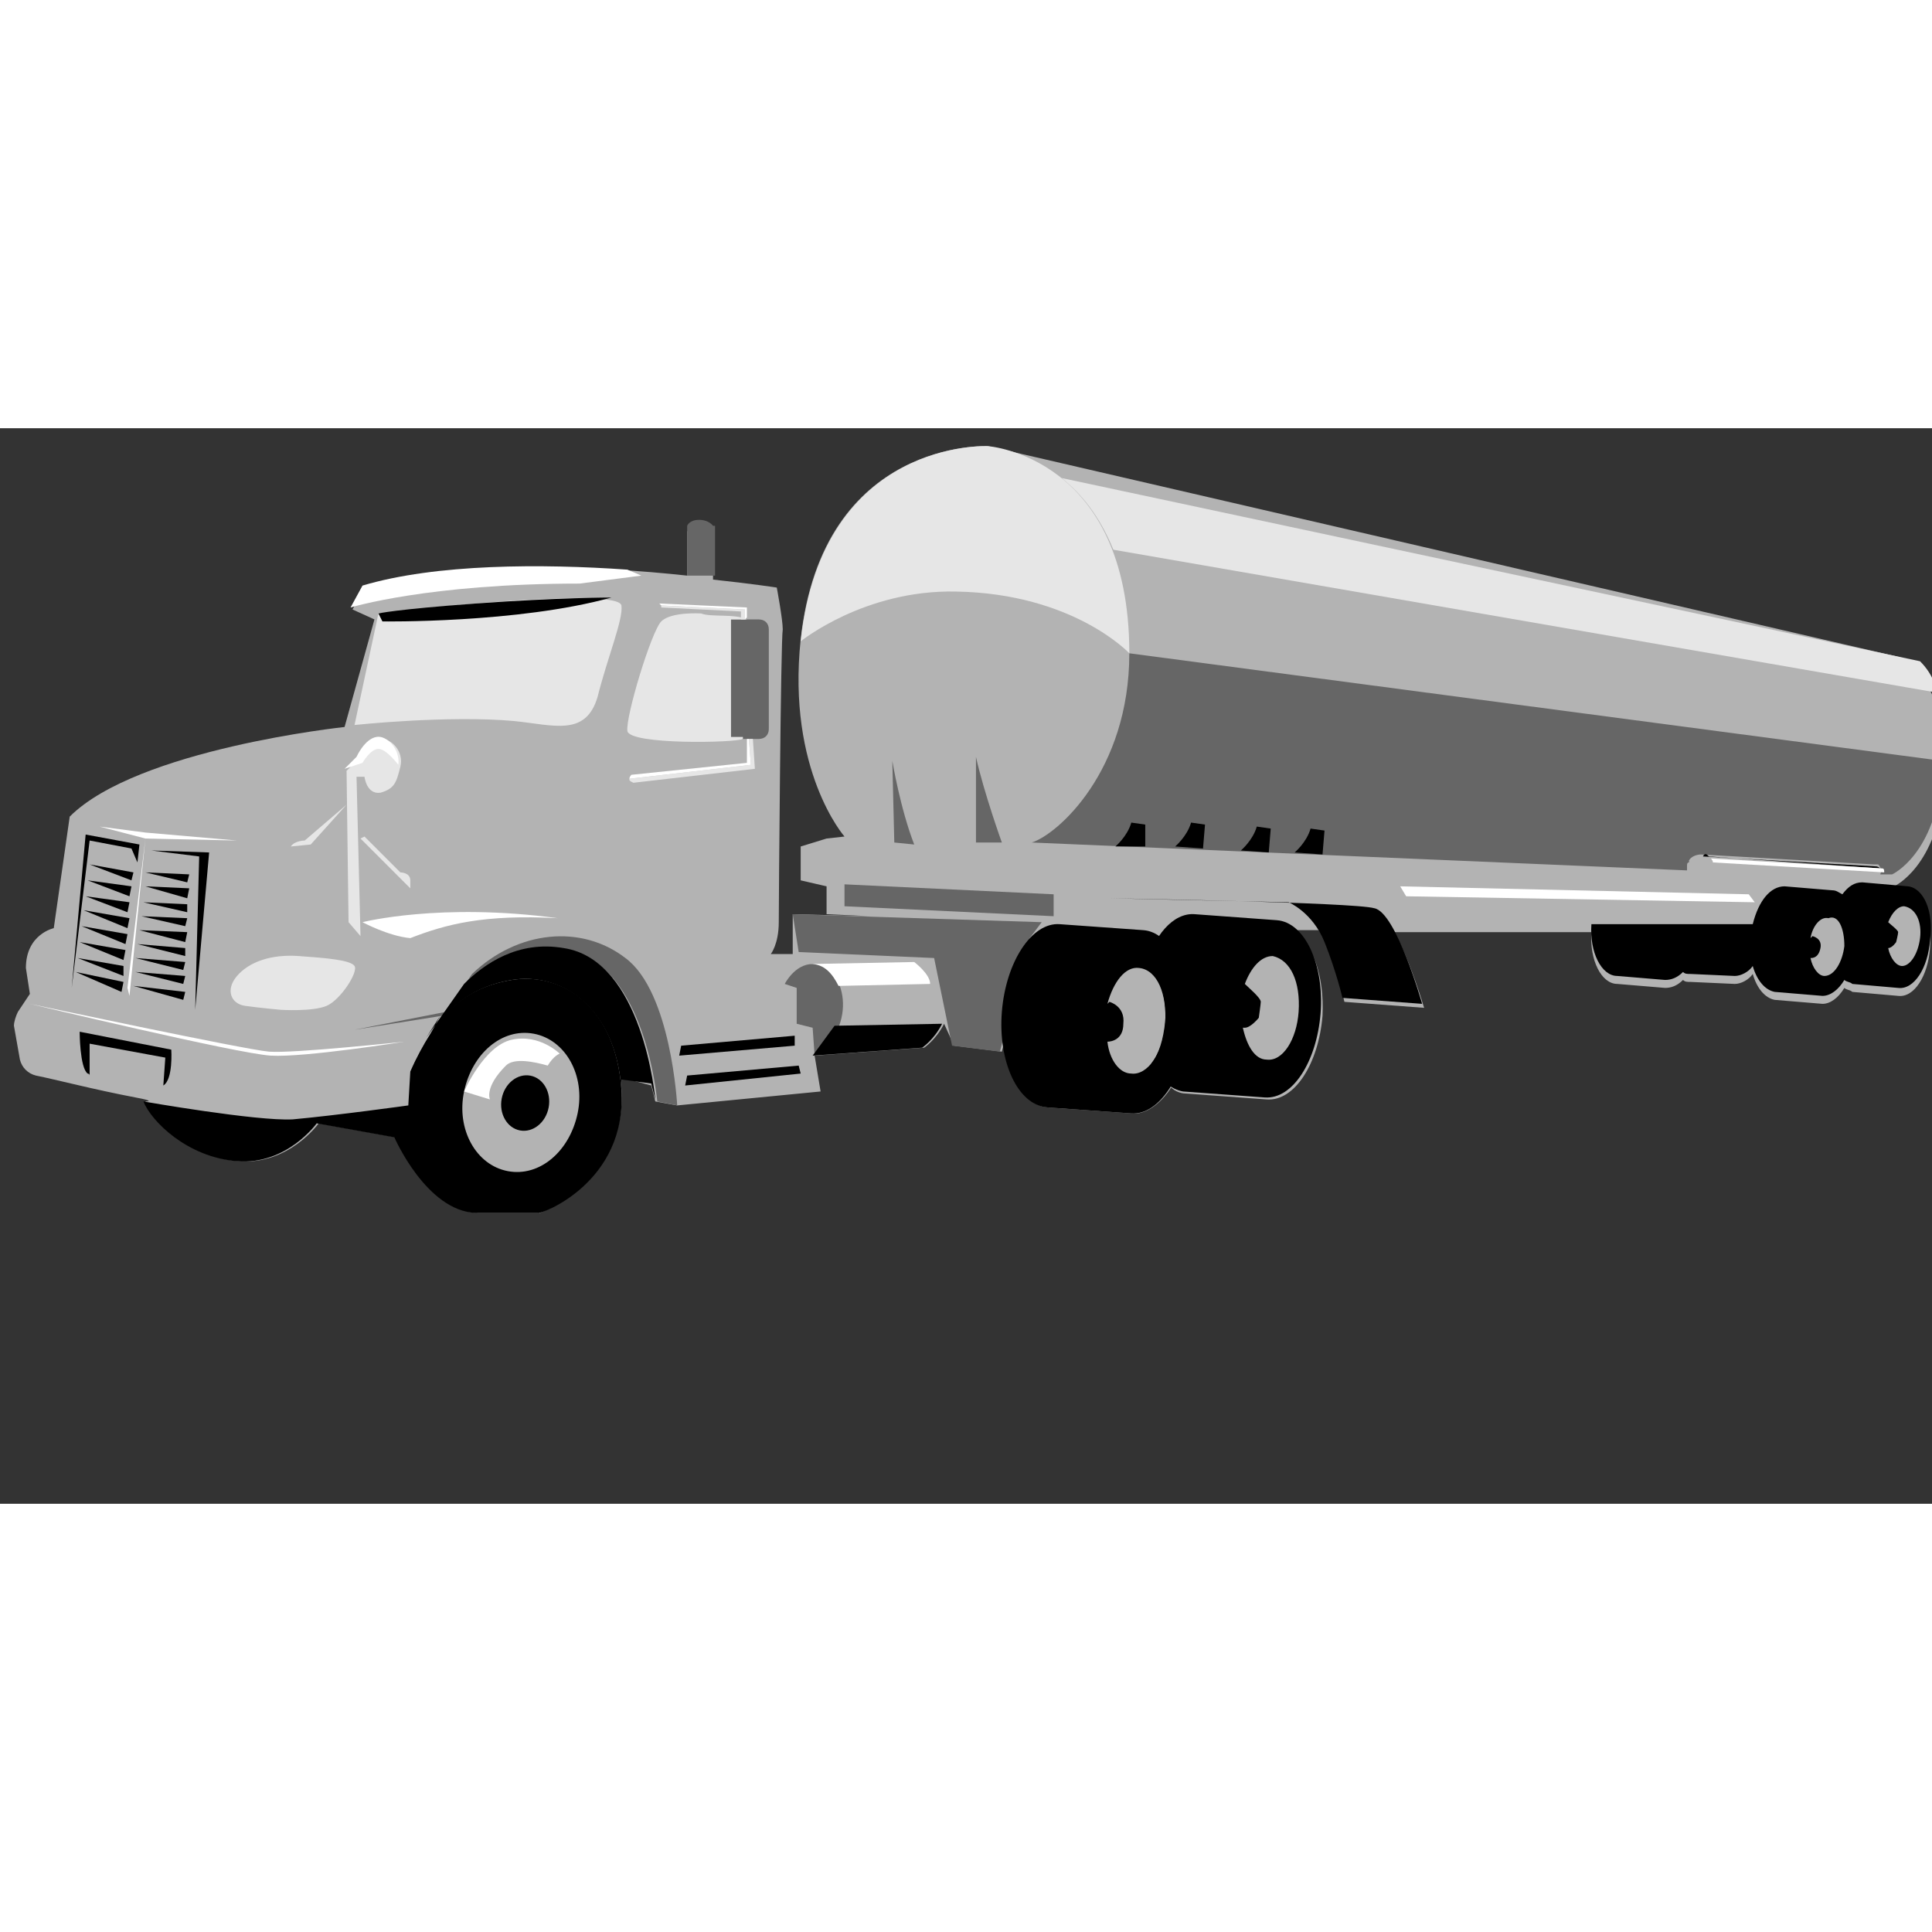 <svg version="1.1" id="Layer_1" xmlns="http://www.w3.org/2000/svg" xmlns:xlink="http://www.w3.org/1999/xlink" x="1px" y="31px" width="400px" height="400px" viewBox="1 31 97 54" enable-background="1 31 97 54" xml:space="preserve"><rect x="1" y="31" width="97" height="54" fill="#333333" stroke="none"/><desc>Copyright Opto 22</desc> <desc>Created with Snap</desc><defs/><g xmlns="http://www.w3.org/2000/svg">
<g id="shape">
	<path fill="#CCCCCC" stroke="#000000" stroke-width="0.702" stroke-miterlimit="10" d="M67.3,85"></path>
	<path fill="#B3B3B3" d="M33.7,64l0.2,0.8L35,65l7.2-0.7l-0.3-1.8l5.5-0.4c0,0,0.6-0.4,1-1.2l0.5,1.1l2.4,0.3l0.1-0.4
		c0.2,1.8,1.1,3.1,2.2,3.2l4.2,0.3c0.7,0.1,1.5-0.5,2-1.3c0.2,0.2,0.5,0.3,0.7,0.3l4.1,0.3c1.4,0.1,2.6-1.8,2.8-4.2
		c0.1-2-0.5-3.7-1.5-4.3h1.3c0.2,0.2,0.3,0.5,0.4,0.8c0.6,1.5,0.9,2.8,0.9,2.8l4,0.3c0,0-0.7-2.4-1.5-3.8h9.9
		c-0.1,1.4,0.5,2.6,1.3,2.6l2.4,0.2c0.3,0,0.6-0.1,0.9-0.4c0.1,0.1,0.2,0.1,0.4,0.1l2.2,0.1c0.3,0,0.7-0.2,0.9-0.5
		c0.2,0.7,0.6,1.2,1.1,1.3l2.4,0.2c0.4,0,0.8-0.3,1.1-0.8c0.1,0.1,0.3,0.1,0.4,0.2l2.3,0.2c0.8,0.1,1.5-1,1.6-2.4
		c0.1-1.4-0.5-2.6-1.2-2.6l-0.6-0.5c0,0,2.2-1,2.5-5.1c0.4-5.3-2.2-6.4-2.2-6.4L50.6,31.9c0,0-8.3-0.4-9.4,9.7
		c-0.7,6.6,2.2,9.9,2.2,9.9l-0.9,0.1L41.2,52l0,1.7l1.3,0.3v1.4l2.2,0.1l-3.9-0.1l0,2l-1.1,0c0,0,0.4-0.5,0.4-1.6s0.1-14.2,0.2-14.7
		C40.3,40.6,40,39,40,39s-1.3-0.2-3.2-0.4v-2.4c0,0-0.2-0.3-0.7-0.3c-0.5,0-0.6,0.3-0.6,0.3v2.2c-4.6-0.5-11.6-0.8-16.2,0.6
		l-0.6,1.1l1.1,0.5L18.3,46c0,0-10.4,1.1-13.8,4.5l-0.8,5.6c0,0-1.4,0.3-1.4,2l0.2,1.3l-0.6,0.9c-0.1,0.2-0.2,0.5-0.2,0.7L2,62.7
		c0.1,0.4,0.4,0.7,0.8,0.8c1,0.2,2.9,0.7,5,1.1c1.1,0.2,0.5,0.2,0.5,0.2c0.4,1,2.2,2.8,4.7,3c2.5,0.2,4-1.9,4-1.9l3.9,0.7
		c0,0,1.6,3.7,4.1,3.8l3.1,0c0,0,4.4-1.6,4.1-6.3c0-0.2,0-0.3,0-0.5L33.7,64z"></path>
	<path fill="#808080" d="M12.5,58.3"></path>
</g>
<g id="dark">
	<path fill="#666666" d="M57.7,42.3c0,5.9-3.6,9.1-4.9,9.5l32.9,1.4c0-0.1,0-0.1,0-0.2c0-0.1,0-0.2,0.1-0.2c0,0,0-0.1,0-0.1
		c0.1-0.2,0.4-0.3,0.6-0.3c0,0,0,0,0,0l8.7,0.5c0,0,0,0,0,0c0,0,0.1,0,0.1,0c0,0,0.1,0,0.1,0c0,0,0,0,0,0l0,0
		c0.1,0.1,0.2,0.3,0.1,0.5l0.6,0c0,0,2.2-1,2.5-5.1c0-0.2,0-0.4,0-0.6L57.7,42.3z"></path>
	<path fill="#666666" d="M36.8,35.9c0,0-0.2-0.3-0.7-0.3s-0.6,0.3-0.6,0.3v2.5h1.4V35.9z"></path>
	<path fill="#666666" d="M39.1,46.6h-1.4v-6h1.4c0.3,0,0.5,0.2,0.5,0.5v5C39.6,46.4,39.4,46.6,39.1,46.6z"></path>
	<polygon fill="#666666" points="40.8,55.4 41.1,57.3 47.9,57.6 48.8,62 51.2,62.3 52.7,56.6 53.3,55.8 	"></polygon>
	<path fill="#666666" d="M41.8,57.9c1.7,0,2.3,3.2,0.1,4.6l-0.1-1.4L41,60.9v-1.8l-0.6-0.2C40.4,58.9,40.9,57.9,41.8,57.9z"></path>
	<path fill="#666666" d="M51.3,51.8c0,0-0.9-2.5-1.3-4.3v4.3H51.3z"></path>
	<path fill="#666666" d="M45.8,47.7c0,0,0.4,2.4,1.1,4.2l-1-0.1L45.8,47.7z"></path>
	<polygon fill="#666666" points="53.9,55.5 43.4,55 43.4,53.9 53.9,54.4 	"></polygon>
	<path fill="#666666" d="M22.5,61.6l0.7-1.1l-4.4,0.7l4.6-0.9c0,0.1,2-3.7,6-3.1c4,0.6,4.6,7.6,4.6,7.6L35,65c0,0-0.3-5.7-2.6-7.4
		c-2.2-1.7-5.4-1.4-7.7,0.8"></path>
</g>
<g id="light">
	<path fill="#E6E6E6" d="M15.1,60.2c0,0,1.6,0.1,2.3-0.2c0.7-0.3,1.6-1.7,1.4-2s-1.4-0.4-2.8-0.5s-2.5,0.3-3.1,1
		c-0.6,0.7-0.3,1.4,0.4,1.5S15.1,60.2,15.1,60.2z"></path>
	<path fill="#E6E6E6" d="M98.2,44c-0.2-0.6-0.5-1-0.8-1.3l-43.1-9.2c1,0.8,1.9,1.9,2.6,3.6l41.5,7.2C98.3,44.2,98.2,44.1,98.2,44
		L98.2,44z"></path>
	<path fill="#E6E6E6" d="M50.6,31.9c0,0,7.1,0.5,7.1,10.4c0,0-2.8-3-8.7-3.1c-4.6-0.1-7.8,2.5-7.8,2.5
		C42.3,31.5,50.6,31.9,50.6,31.9z"></path>
	<path fill="#E6E6E6" d="M20,40.3c5.9-0.7,12.1-1.1,12.2-0.4c0.1,0.7-0.7,2.6-1.2,4.6c-0.6,2-2.2,1.4-4.2,1.2c-3.3-0.3-8,0.2-8,0.2
		L20,40.3z"></path>
	<path fill="#E6E6E6" d="M37.7,46.6v-6h0.8c-0.6-0.3-1.8-0.1-2.3-0.3c0,0-1.5-0.1-2,0.4c-0.5,0.5-1.8,4.8-1.7,5.5
		c0.1,0.7,5.4,0.6,5.8,0.4c0,0,0,0,0-0.1H37.7z"></path>
	<path fill="#E6E6E6" d="M18.5,55.8l-0.1-7.6l0.6-0.6c0,0,0.4-0.8,1-1c0.6-0.1,1.3,0.6,1.1,1.4s-0.3,1.1-1,1.3
		c-0.7,0.1-0.8-0.8-0.8-0.8l-0.4,0l0.2,8"></path>
	<path fill="#E6E6E6" d="M15.6,52c0.2-0.3,0.7-0.3,0.7-0.3l2.1-1.8l-1.8,2L15.6,52z"></path>
	<path fill="#E6E6E6" d="M19.3,51.5l1.8,1.8c0,0,0.5,0,0.5,0.4c0,0.4,0,0.4,0,0.4l-2.5-2.5L19.3,51.5z"></path>
	<path fill="#E6E6E6" d="M38.8,46.6L38.8,46.6l-0.2,0l0.1,1.3l-6.1,0.7c0,0.1,0,0.1,0.2,0.2l6.1-0.7L38.8,46.6z"></path>
	<polygon fill="#E6E6E6" points="34.2,39.9 34.2,40 38.2,40.2 38.2,40.6 38.4,40.6 38.4,40.6 38.4,40.1 	"></polygon>
</g>
<g id="shadow">
	<path d="M96.8,54l-2.3-0.2c-0.4,0-0.7,0.2-1,0.6c-0.2-0.1-0.3-0.2-0.5-0.2l-2.4-0.2c-0.7,0-1.3,0.7-1.6,1.9h-8.1
		c-0.1,1.4,0.5,2.6,1.3,2.6l2.4,0.2c0.3,0,0.6-0.1,0.9-0.4c0.1,0.1,0.2,0.1,0.4,0.1l2.2,0.1c0.3,0,0.7-0.2,0.9-0.5
		c0.2,0.7,0.6,1.2,1.1,1.3l2.4,0.2c0.4,0,0.8-0.3,1.1-0.8c0.1,0.1,0.3,0.1,0.4,0.2l2.3,0.2c0.8,0.1,1.5-1,1.6-2.4
		C98.1,55.3,97.6,54.1,96.8,54z M93.6,57c-0.1,0.8-0.5,1.5-1,1.5c-0.3,0-0.6-0.4-0.7-0.9c0.1,0,0.4,0,0.5-0.5
		c0.1-0.5-0.4-0.6-0.4-0.6s0,0-0.1,0.1c0.1-0.6,0.5-1.1,0.9-1C93.3,55.4,93.6,56.1,93.6,57z M97.4,56.6c-0.1,0.8-0.5,1.4-0.9,1.4
		c-0.3,0-0.6-0.4-0.7-0.9c0,0,0,0,0,0c0.2,0,0.4-0.3,0.4-0.3s0.1-0.4,0.1-0.5c0-0.1-0.4-0.4-0.5-0.5c0.2-0.5,0.5-0.8,0.8-0.8
		C97.2,55.1,97.5,55.8,97.4,56.6z"></path>
	<path d="M57,52c0,0,0.6-0.5,0.8-1.2l0.7,0.1L58.5,52L57,52z"></path>
	<path d="M60,52c0,0,0.6-0.5,0.8-1.2l0.7,0.1l-0.1,1.2L60,52z"></path>
	<path d="M63.3,52.2c0,0,0.6-0.5,0.8-1.2l0.7,0.1l-0.1,1.2L63.3,52.2z"></path>
	<path d="M66,52.3c0,0,0.6-0.5,0.8-1.2l0.7,0.1l-0.1,1.2L66,52.3z"></path>
	<path d="M9.6,62.2L5,61.3c0,0,0,1.8,0.4,2.1c0,0,0.1,0,0.1,0.1v-1.6l3.8,0.7L9.2,64C9.7,63.7,9.6,62.2,9.6,62.2z"></path>
	<polygon points="4.6,59.1 5.3,51.4 8,51.9 7.9,52.8 7.6,52.1 5.5,51.7 	"></polygon>
	<polygon points="8.6,52.2 11.5,52.3 10.8,60.2 11,52.5 	"></polygon>
	<path d="M65.7,54.8c0,0,1.2,0.5,1.8,2c0.6,1.5,0.9,2.8,0.9,2.8l4,0.3c0,0-1.3-4.6-2.4-4.8c-1-0.3-13.3-0.5-13.3-0.5"></path>
	<path d="M86.8,52.5C86.9,52.5,86.9,52.5,86.8,52.5l8.6,0.6c0,0,0,0,0,0c-0.1-0.1-0.2-0.1-0.2-0.1l-8.7-0.5
		C86.6,52.3,86.7,52.4,86.8,52.5z"></path>
	<path d="M42.9,61l5.4-0.1c-0.4,0.8-1,1.2-1,1.2l-5.5,0.4L42.9,61z"></path>
	<g>
		<polygon points="7.7,53.3 5.5,52.9 7.6,53.7 		"></polygon>
		<polygon points="7.6,54 5.4,53.7 7.5,54.5 		"></polygon>
		<polygon points="7.5,54.8 5.3,54.5 7.4,55.3 		"></polygon>
		<polygon points="7.5,55.6 5.2,55.2 7.4,56.1 		"></polygon>
		<polygon points="7.4,56.4 5.1,56 7.3,56.9 		"></polygon>
		<polygon points="7.3,57.2 5,56.8 7.2,57.7 		"></polygon>
		<polygon points="7.2,58 4.9,57.6 7.2,58.5 		"></polygon>
		<polygon points="7.2,58.8 4.8,58.3 7.1,59.3 		"></polygon>
	</g>
	<g>
		<polygon points="10.5,53.4 8.3,53.3 10.4,53.8 		"></polygon>
		<polygon points="10.5,54.1 8.3,54 10.4,54.6 		"></polygon>
		<polygon points="10.4,54.9 8.2,54.8 10.4,55.3 		"></polygon>
		<polygon points="10.4,55.6 8.1,55.5 10.3,56 		"></polygon>
		<polygon points="10.4,56.3 8,56.2 10.3,56.8 		"></polygon>
		<polygon points="10.3,57.1 7.9,56.9 10.3,57.5 		"></polygon>
		<polygon points="10.3,57.8 7.8,57.6 10.2,58.2 		"></polygon>
		<polygon points="10.3,58.5 7.8,58.3 10.2,58.9 		"></polygon>
		<polygon points="10.3,59.3 7.7,59 10.2,59.7 		"></polygon>
	</g>
	<path d="M32.2,64.2c-0.3-4.2-3-5.9-5.5-5.5c-2.4,0.4-3.8,1.7-5.1,4.6L21.5,65c0,0-3.6,0.5-5.8,0.7c-1.8,0.1-7.5-0.9-7.5-0.9
		c0.4,1,2.2,2.8,4.7,3c2.5,0.2,4-1.9,4-1.9l3.9,0.7c0,0,1.6,3.7,4.1,3.8l3.1,0C28.1,70.5,32.5,68.9,32.2,64.2z M30,65.4
		c-0.4,1.9-1.9,3.2-3.5,2.9c-1.6-0.3-2.6-2.1-2.2-4c0.4-1.9,1.9-3.2,3.5-2.9C29.4,61.7,30.4,63.5,30,65.4z"></path>
	<polygon points="35.5,63.5 35.4,64 41.2,63.4 41.1,63 	"></polygon>
	<polygon points="35.2,62 35.1,62.5 40.9,62 40.9,61.5 	"></polygon>
	<path d="M58.4,56.2l-4.2-0.3c-1.4-0.1-2.7,1.9-2.9,4.4c-0.2,2.5,0.8,4.7,2.3,4.8l4.2,0.3c1.4,0.1,2.7-1.9,2.9-4.4
		C60.8,58.4,59.8,56.3,58.4,56.2z M59.5,60.9c-0.1,1.5-0.9,2.6-1.7,2.5c-0.6,0-1.1-0.7-1.2-1.6c0.2,0,0.8-0.1,0.8-0.9
		c0.1-0.9-0.7-1.1-0.7-1.1s0,0-0.1,0.1c0.3-1.1,0.9-1.9,1.6-1.8C59.1,58.2,59.6,59.4,59.5,60.9z"></path>
	<path d="M65.1,55.7l-4.1-0.3c-1.1-0.1-2.1,1.1-2.5,2.7c0.7,0.3,1.1,1.4,1,2.7c-0.1,0.9-0.3,1.6-0.7,2.1c0.4,0.8,1,1.3,1.6,1.4
		l4.1,0.3c1.4,0.1,2.6-1.8,2.8-4.2C67.5,57.9,66.5,55.8,65.1,55.7z M66.2,60.3c-0.1,1.4-0.8,2.5-1.6,2.4c-0.6,0-1-0.7-1.2-1.6
		c0,0,0.1,0,0.1,0c0.3,0,0.7-0.5,0.7-0.5s0.1-0.7,0.1-0.8c0-0.2-0.6-0.7-0.8-0.9c0.3-0.8,0.8-1.4,1.4-1.4
		C65.8,57.7,66.3,58.8,66.2,60.3z"></path>
	<ellipse transform="matrix(0.982 0.187 -0.187 0.982 12.597 -3.975)" cx="27.4" cy="64.9" rx="1.2" ry="1.4"></ellipse>
	<path d="M21.6,63.3c1.3-2.8,2.7-4.2,5.1-4.6s5.2,1.3,5.5,5.5c0-0.2,0-0.3,0-0.5l1.5,0.2l0.2,0.8c0,0-0.6-7-4.6-7.6
		c-2.3-0.4-4,0.8-5,1.8l-1.9,2.7l0.7-1.1L21.6,63.3z"></path>
	<path d="M20.2,40.7c0,0,6.8,0.1,11.5-1.2c0,0-2.7,0-6.8,0.3S20,40.3,20,40.3L20.2,40.7z"></path>
</g>
<g id="hlight">
	<path fill="#FFFFFF" d="M29.1,62.4c0,0-1-1-2.4-0.7s-2.4,2.6-2.4,2.6l1.3,0.4c0,0-0.3-0.6,0.8-1.7c0.4-0.4,1.4-0.2,2.1,0
		C28.8,62.5,29.1,62.4,29.1,62.4z"></path>
	<path fill="#FFFFFF" d="M87,52.8l8.6,0.5c0-0.1,0-0.2-0.1-0.2l-8.6-0.5C86.9,52.6,87,52.7,87,52.8z"></path>
	<path fill="#FFFFFF" d="M46.9,57.8l-5.2,0.1c0.7,0,1.1,0.5,1.4,1.1l4.6-0.1C47.7,58.4,46.9,57.8,46.9,57.8z"></path>
	<polygon fill="#FFFFFF" points="71.6,54.5 89.1,54.8 88.8,54.4 71.3,54 	"></polygon>
	<polygon fill="#FFFFFF" points="6,51 8.3,51.6 7.4,59.1 7.5,59.5 8.3,51.6 12.9,51.7 8.3,51.3 	"></polygon>
	<path fill="#FFFFFF" d="M29,55.6c-5.9-0.8-9.8,0.2-9.8,0.2s1.3,0.7,2.4,0.8C23.4,55.9,25.3,55.4,29,55.6z"></path>
	<path fill="#FFFFFF" d="M21.3,61.8c0,0-5.6,0.6-6.8,0.5s-12-2.4-12-2.4s10.4,2.5,12.1,2.6S21.3,61.8,21.3,61.8z"></path>
	<path fill="#FFFFFF" d="M32.5,38.1c-4.3-0.3-9.6-0.3-13.3,0.8l-0.6,1.1c0,0,3.9-1.2,11.5-1.2l3.1-0.4L32.5,38.1z"></path>
	<path fill="#FFFFFF" d="M21,47.9c0.1-0.8-0.6-1.5-1.1-1.4c-0.6,0.1-1,1-1,1l-0.6,0.6l0.9-0.3c0,0,0.4-0.7,0.8-0.7S21,47.9,21,47.9z
		"></path>
	<path fill="#FFFFFF" d="M38.6,46.6h-0.1v1.2l-5.8,0.6c0,0-0.1,0.1-0.1,0.2l6.1-0.7L38.6,46.6z"></path>
	<polygon fill="#FFFFFF" points="38.5,40 34.1,39.8 34.2,39.9 38.4,40.1 38.4,40.6 38.5,40.5 	"></polygon>
</g>
</g></svg>
